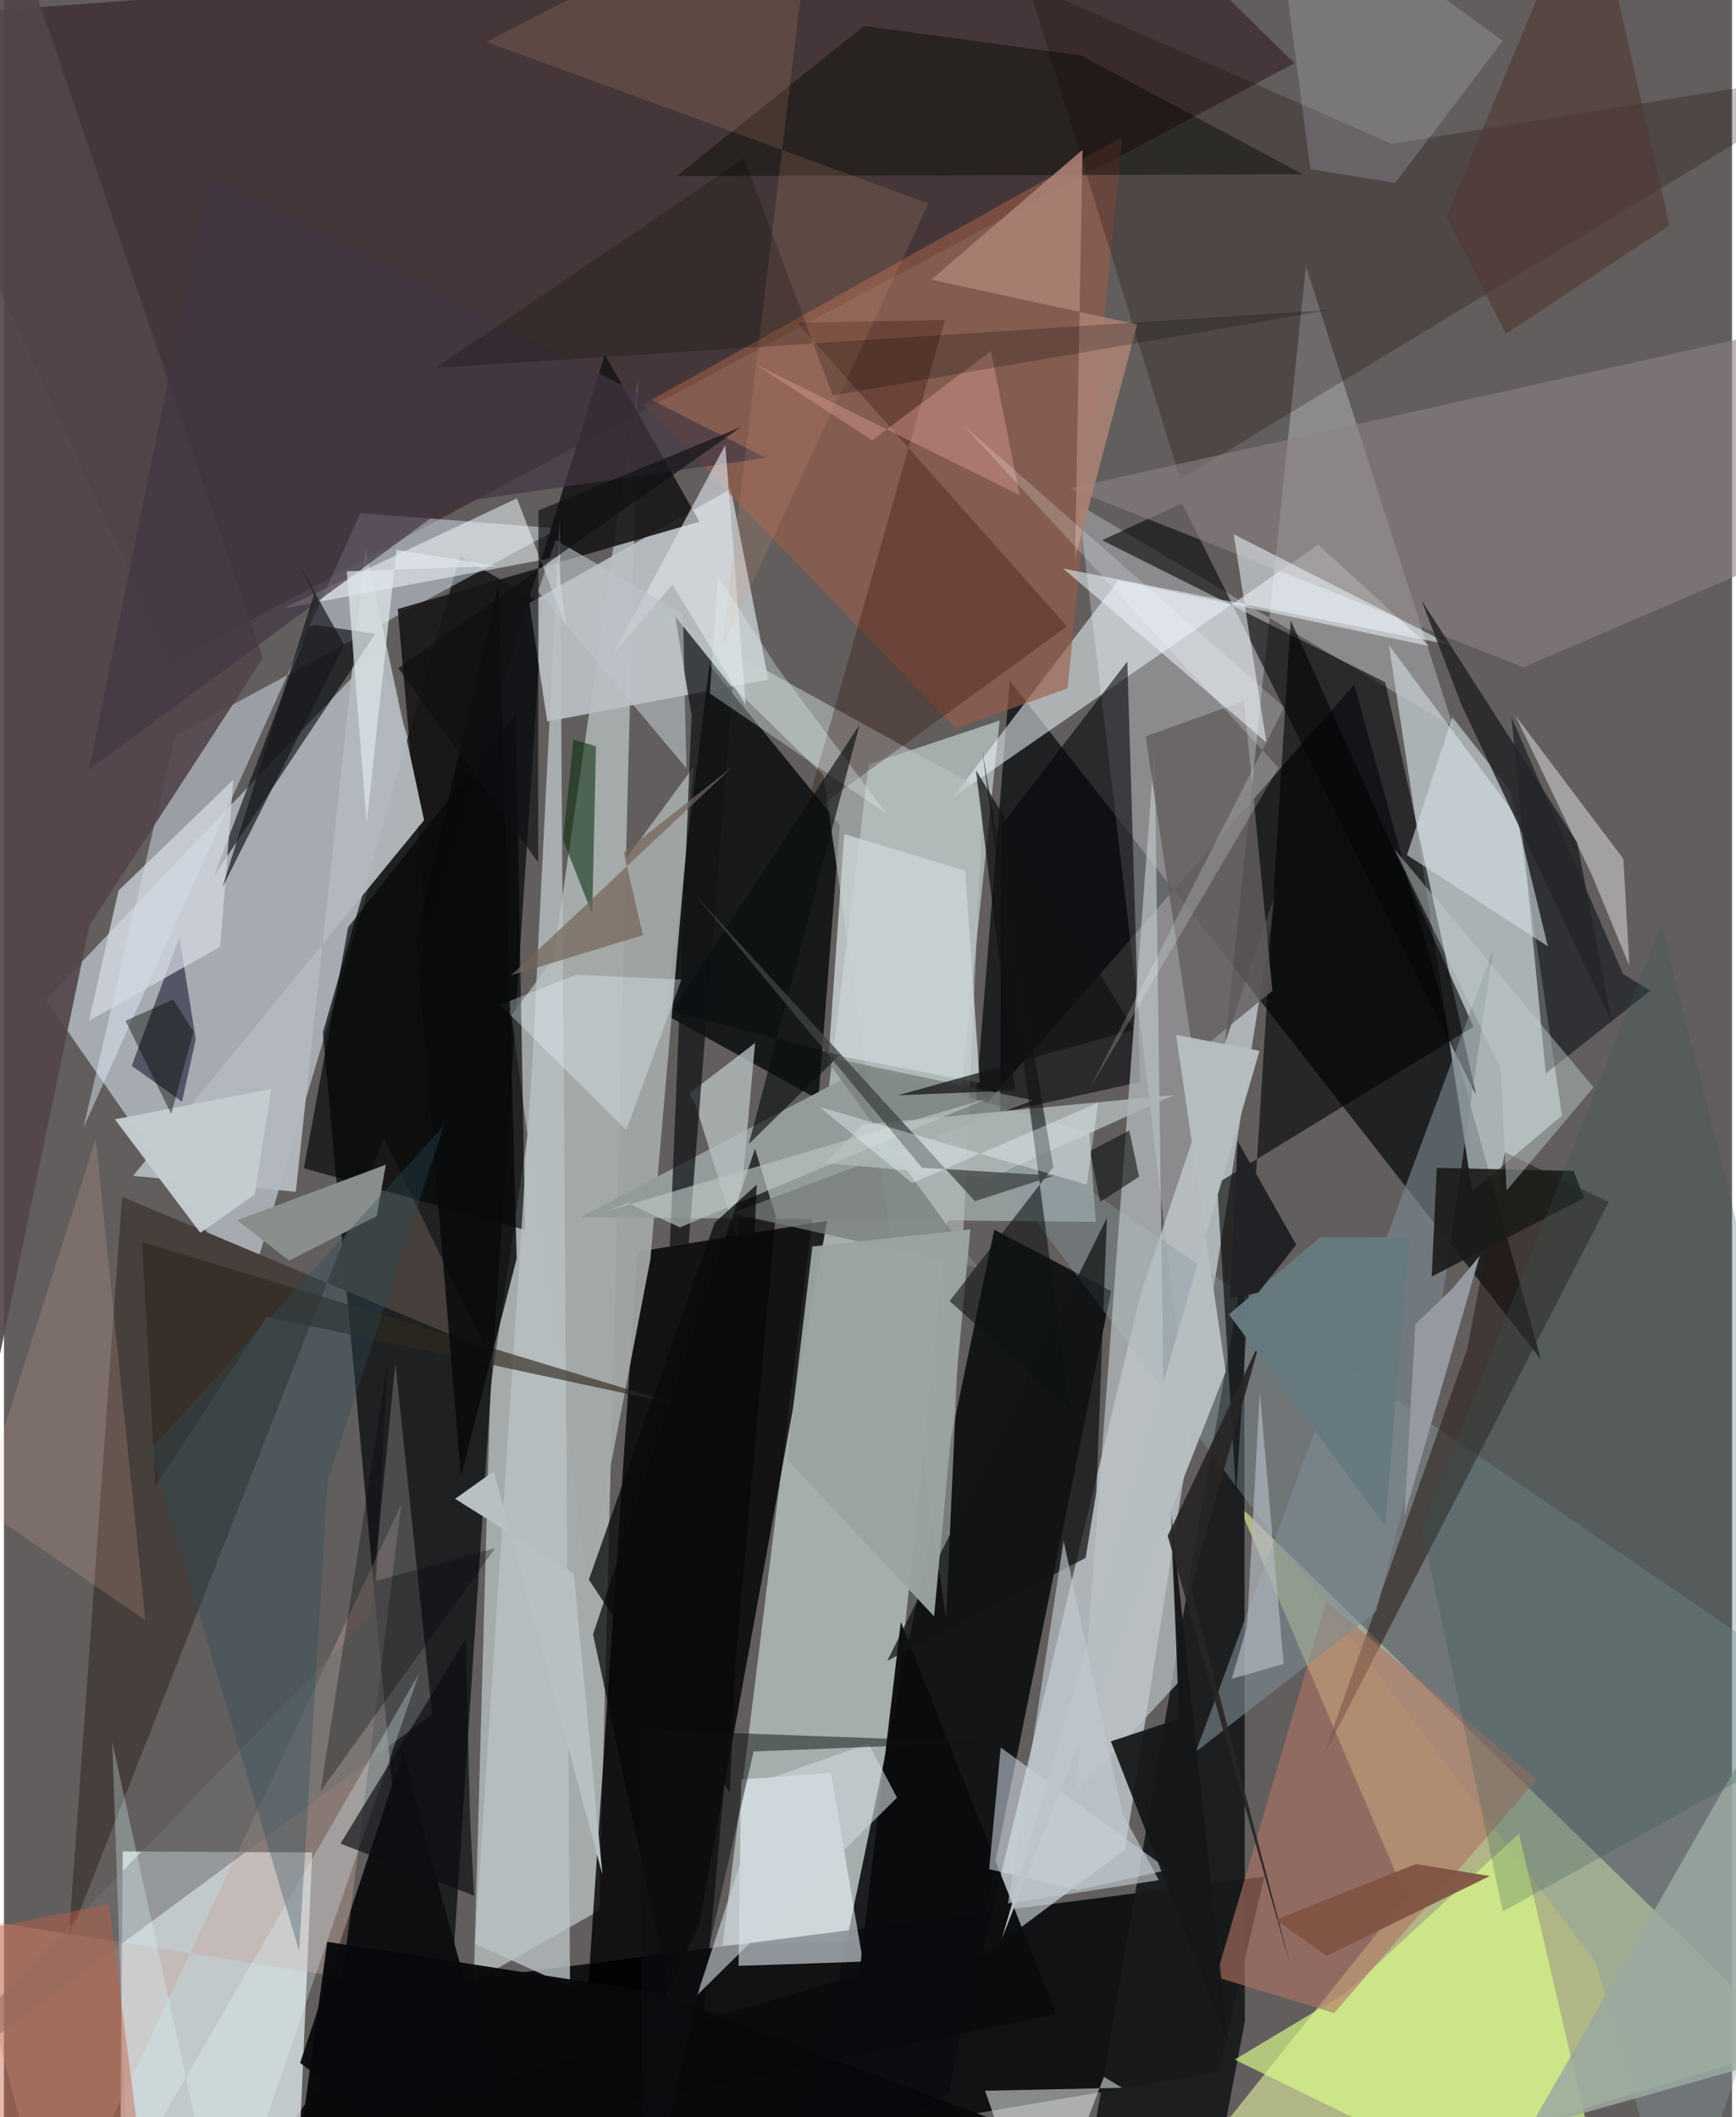 <svg xmlns="http://www.w3.org/2000/svg" width="228" height="278" viewBox="0 0 836 1024"><path fill="#615e5d" d="M0 0h836v1024H0z"/><path fill="#e5f6f5" fill-opacity=".525" d="M481.682 348.533l-61.609 589.823-72.446 2.57 70.77-571.284z"/><path fill="#000104" fill-opacity=".812" d="M95.486 1086l491.852-83.762 22.432-94.573-423.198 54.533z"/><path fill="#dee99c" fill-opacity=".635" d="M865.528 989.367L543.75 1086l134.52-168.565-81.156-189.714z"/><path fill="#dcebeb" fill-opacity=".549" d="M235.294 672.076l71.496-489.439-18.7 741.287-60.815 34.577z"/><path fill="#ccd7de" fill-opacity=".639" d="M196.846 360.74l-15.95-46.128L20.26 483.546l98.088 141.13z"/><path fill="#e3ecef" fill-opacity=".749" d="M57.43 895.458l91.702.508-5.875 134.648-86.872-.705z"/><path fill="#000406" fill-opacity=".682" d="M220.613 269.007l-66.35 230.459L208.199 1086l52.519-793.938z"/><path fill="#000103" fill-opacity=".808" d="M306.528 605.441l-30.653 456.19 60.319-130.441 62.055-340.749z"/><path fill="#ebfaff" fill-opacity=".549" d="M472.73 946.573l77.114-320.527 65.893-196.009-73.43 464.588z"/><path fill="#372327" fill-opacity=".651" d="M555.312-37.179l68.979 67.757L80.989 320.352-62 9.492z"/><path fill="#0c0d10" fill-opacity=".898" d="M383.81 1053.712l95.247-458.938 56.593 29.662-78.78 388.339z"/><path fill="#010406" fill-opacity=".671" d="M469.52 540.244l17.06-211.036 256.95 328.287-90.346-326.405z"/><path fill="#e9fafd" fill-opacity=".541" d="M710.292 576.29l-40.265-264.222 62.561 84.109 21.113 143.385z"/><path fill="#c2c7cb" fill-opacity=".435" d="M572.12 683.92l57.752-555.252 71.253 222.947-181.25-107.58z"/><path fill="#babec2" fill-opacity=".937" d="M351.619 236.443l18.169 92.19-106.96 20.347-8.643-57.287z"/><path fill="#080a0d" fill-opacity=".824" d="M394.002 531.806l-73.751-40.932 21.02-169.225 63.066 77.437z"/><path fill="#191a1c" fill-opacity=".941" d="M600.303 977.717l-10.426 54.737-70.413 44.316 80.562-466.614z"/><path fill="#a4a9a7" fill-opacity=".925" d="M245.518 491.182l88.058-120.346-20.832 238.147-30.377 157.919z"/><path fill="#e5effc" fill-opacity=".443" d="M172.382 248.203l96.188 7.377L82.872 355.822 38.385 545.588z"/><path fill="#ebf3f6" fill-opacity=".557" d="M539.179 280.596L689.46 312.5l-53.65-49.062L458.96 385.79z"/><path fill="#949b9b" fill-opacity=".992" d="M528.184 590.95l-249.396-2.21 138.377-72.77 107.953 31.878z"/><path fill="#473f3b" fill-opacity=".992" d="M232.987 652.681L57.13 578.79 31.28 938.078l152.562-387.661z"/><path fill="#eef7ff" fill-opacity=".565" d="M415.54 948.769l-15.442-91.317-43.499 3.277-1.217 90.085z"/><path fill="#879ea5" fill-opacity=".384" d="M898 830.37L448.164 523.11l321.844 426.014L809.365 1086z"/><path fill="#191618" fill-opacity=".906" d="M190.495 294.561l145.947-42.25-45.77-80.835-86.425 278.947z"/><path fill="#020508" fill-opacity=".58" d="M549.635 523.297l-67.697 14.984.58-139.062 60.94-79.249z"/><path fill="#b3b9bd" fill-opacity=".957" d="M141.188 576.435l33.657-311.705 28.391 131.972L62.484 568.695z"/><path fill="#0b0d10" fill-opacity=".635" d="M668.265 330.01L531.21 261.269l38.766-17.846L712.14 529.515z"/><path fill="#0f0f12" fill-opacity=".988" d="M204.857 892.686L258.35 1086l-115.07-88.271 50.017-150.831z"/><path fill="#b7c1bf" fill-opacity=".612" d="M313.5 293.728l160.312 88.542-18.052 400.38-59.363-407.804z"/><path fill="#995c49" fill-opacity=".627" d="M460.495 352.306l54.077-19.404 26.394-266.646L309.333 195.59z"/><path fill="#dafd8b" fill-opacity=".659" d="M595.364 996.158l53.934-32.322 83.592-77.016L779.233 1086z"/><path fill="#000409" fill-opacity=".588" d="M179.662 306.511L101.64 423.576l45.673-120.292 2.35-1.017z"/><path fill="#160302" fill-opacity=".243" d="M897.334 33.088L671.427 69.584 495.512-7.538l73.595 239.433z"/><path fill="#bcc4c6" fill-opacity=".69" d="M518.86 866.682l49.39-53.047-7.318-139.313-4.269-312.917z"/><path fill="#8e8284" fill-opacity=".588" d="M515.768 236.178L898 150.888 879.796 260.57l-144.775 62.167z"/><path fill="#53444a" fill-opacity=".91" d="M41.445 447.321L-61.137 938.567-4.484-62 125.26 318.336z"/><path fill="#281914" fill-opacity=".541" d="M707.865 652.533l18.252-95.242 50.216 24.097L638.44 849.119z"/><path fill="#b07464" fill-opacity=".616" d="M639.748 774.356L586.377 956.18l57.103 17.48 97.873-112.82z"/><path fill="#01070c" fill-opacity=".51" d="M745.873 519.235l50.59-40.075-13.213-8.055-53.93-124.088z"/><path fill="#1c1e34" fill-opacity=".596" d="M92.777 502.648l-6.644 30.205-24.327-17.36 23.071-62.057z"/><path fill="#c6a49c" fill-opacity=".388" d="M-17.992 927.499l181.728 28.918 28.517-228.824L23.517 1086z"/><path fill="#000203" fill-opacity=".6" d="M596.09 723.186l-9.209-150.82 124.024-75.776-88.44-196.633z"/><path fill="#7e8b94" fill-opacity=".604" d="M686.725 690.542l33.56-230.617-143.681 387.319 87.256-67.869z"/><path fill="#050606" fill-opacity=".671" d="M166.534 448.439l-21.416 116.6 107.031 29.868-4.558-249.353z"/><path fill="#000501" fill-opacity=".424" d="M521.149 26.884L416.194 12.507 325.4 85.203l302.903-.908z"/><path fill="#b9c1c3" fill-opacity=".792" d="M227.816 940.219l27.728-425.428 13.375-264.748 4.955 710.858z"/><path fill="#898e8c" d="M184.746 563.317l-4.42 24.851-42.369 21.582-25.148-19.558z"/><path fill="#0a0b0d" fill-opacity=".961" d="M-31.638 1086l540.624-111.91-75.104-189.659-20.165 170.57z"/><path fill="#f8ffff" fill-opacity=".506" d="M474.609 1011.223l66.374-1.415-8.836-5.308-31.36 81.5z"/><path fill="#d8e2ec" fill-opacity=".533" d="M476.617 904.065l5.578-58.867 81.214 59.163-43.928 9.768z"/><path fill="#b5bebe" fill-opacity=".788" d="M363.39 504.417l-8.57 95.238-20.213-65.282-2.979-5.553z"/><path fill="#111315" fill-opacity=".725" d="M324.73 298.077l27.778 34.614-40.115 507.26 20.267-493.97z"/><path fill="#f6f4f8" fill-opacity=".439" d="M731.162 346.052l36.969 76.999 18.201 44.085-2.913-51.72z"/><path fill="#635f5f" fill-opacity=".816" d="M613.658 479.24l-38.255 31.166-23.098-154.246 47.61-17.133z"/><path fill="#07080a" fill-opacity=".718" d="M363.335 555.6l-78.346 234.865 49.273 229.928 39.066-432.103z"/><path fill="#141617" fill-opacity=".933" d="M564.72 732.526l27.507 255.514-56.713-145.803 32.922-10.921z"/><path fill="#f4faff" fill-opacity=".518" d="M271.858 303.003l-4.116-33.6-132.728 24.899 113.157-53.283z"/><path fill="#ab8175" fill-opacity=".882" d="M521.771 72.482l-3.617 197.712 30.07-113.285-99.65-21.673z"/><path fill="#e9f0f7" fill-opacity=".565" d="M610.744 359.08l-15.848-100.684 105.05 53.532-187.55-36.95z"/><path fill="#300900" fill-opacity=".29" d="M514.218 302.918L383.776 156.049l71.434-1.276-68.456 240.946z"/><path fill="#6f7072" fill-opacity=".541" d="M189.341 659.173l17.816 169.965L-62 1027.958l239.291-246.396z"/><path fill="#d4dde2" fill-opacity=".596" d="M700.733 346.876l27.764 35.28 18.397 75.547-68.16-44.15z"/><path fill="#767c7a" fill-opacity=".725" d="M497.916 532.215l-145.984 54.629L471.22 613.23l-74.53-102.338z"/><path fill="#cbd4d6" fill-opacity=".816" d="M472.098 523.828l-73.07-14.12 7.475-106.243 58.508 17.626z"/><path fill="#111314" fill-opacity=".729" d="M533.604 588.972l-5.127 132.522-5.215 32.033-95.914 49.723z"/><path fill="#9ca4a0" fill-opacity=".961" d="M378.827 705.785l71.125 75.981 17.585-187.148-76.452 8.249z"/><path fill="#cfd7dd" fill-opacity=".616" d="M418.264 843.282l-48.797 17.275-34.135 104.448 96.698-95.545z"/><path fill="#d5dae2" fill-opacity=".729" d="M55.417 430.731l55.563-53.6-6.326 80.754-63.515 35.84z"/><path fill="#413643" fill-opacity=".69" d="M99.538 85.31L41.14 372.234 216.5 243.266l152.115-21.815z"/><path fill="#082b0c" fill-opacity=".557" d="M284.6 442.075l1.811-81.111-10.876-3.287-5.057 48.486z"/><path fill="#c5cdd1" fill-opacity=".976" d="M94.999 596.263l-41.321-54.887 75.673-14.671-8.081 51.079z"/><path fill="#dee3e7" fill-opacity=".635" d="M294.636 316.45l28.719-33.705 35.49 58.25-9.898-125.725z"/><path fill="#edf1ff" fill-opacity=".176" d="M673.098 88.463l-41.07-6.66L612.985-62l112.099 81.777z"/><path fill="#9aa9a1" fill-opacity=".839" d="M705.602 1086l11.026-50.65L898 984.397V749.832z"/><path fill="#acb5b4" fill-opacity=".859" d="M566.057 529.633l-150.583 14.281-18.07 18.67 79.834 7.099z"/><path fill="#e1f8ff" fill-opacity=".29" d="M52.41 842.516l7.145 211.601L200.85 809.352 105.856 1086z"/><path fill="#1b1c19" fill-opacity=".906" d="M690.688 617.444l2.457-52.594 66.233 1.5 5.024 13.13z"/><path fill="#b7bfc1" fill-opacity=".973" d="M482.798 937.537L591.048 663.4l-24.027-162.863 40.38 7.7z"/><path fill="#355757" fill-opacity=".259" d="M686.086 739.226l115.74-291.924L898 828.772l-172.923 95.759z"/><path fill="#9699a0" fill-opacity=".992" d="M682.759 640.53l-5.217 92.592 36.373-125.682-13.007 15.575z"/><path fill="#b8c0c2" d="M218.262 724.913l18.74-13.305 52.536 195.174-13.886-145.727z"/><path fill="#ffc5b5" fill-opacity=".169" d="M44.41 550.84L-62 886.378V694.052l130.386 89.602z"/><path fill="#de9c7b" fill-opacity=".169" d="M347.286 313.594l99.918-215.208-213.739-78.1L392.725-62z"/><path fill="#ecf8ff" fill-opacity=".337" d="M276.843 471.478l50.904 2.272-26.7 72.84-60.997-60.63z"/><path fill="#c2cccc" fill-opacity=".451" d="M769.027 525.891l-96.366-115.25 51.418 106.08 2.85 59.09z"/><path fill="#0f1111" fill-opacity=".588" d="M457.468 629.304l50.167-64.821-34.48-202.318 42.29 318.84z"/><path fill="#282524" fill-opacity=".914" d="M622.3 950.521L574.246 767.72l33.394-118.943-44.651 94.049z"/><path fill="#09090c" fill-opacity=".965" d="M639.895 1086l-502.822-4.8 19.326-141.993 160.236 24.754z"/><path fill="#242629" fill-opacity=".859" d="M705.167 341.087l72.582 153.107-16.658-86.59-75.32-117.267z"/><path fill="#30281f" fill-opacity=".639" d="M66.772 600.64l260.341 78.994L127.118 636.8l-53.851 81.89z"/><path fill="#e2f3f1" fill-opacity=".329" d="M374.004 322.607l52.869 70.861-85.402-58.06 4.027-56.61z"/><path fill="#dfa19b" fill-opacity=".412" d="M363.11 175.963l128.244 63.513-13.845-69.726-57.484 43.189z"/><path fill="#bcc6c4" fill-opacity=".643" d="M290.982 585.988l10.574-4.151 25.453 11.798 148.817-62.361z"/><path fill="#b1b7bf" fill-opacity=".694" d="M619.077 804.808l-25.107 7.158 7.402-25.24 6.159-113.297z"/><path fill="#dee5ea" fill-opacity=".718" d="M175.473 398.138l-9.604-121.801 72.668-2.535-48.659-7.894z"/><path fill="#0c0e10" fill-opacity=".647" d="M360.322 553.305l53.595-202.777-90.904 138.618 81.201 21.21z"/><path fill="#090a0b" fill-opacity=".745" d="M343.844 591.357l-60.887 172.67 68.17 102.92 13.048-293.993z"/><path fill="#805342" fill-opacity=".922" d="M683.03 901.591l-67.8 26.966 24.63 17.433 78.976-38.62z"/><path fill="#08090a" fill-opacity=".831" d="M221.041 714.212l-21.604-260.635 39.866-170.843 8.752 325.893z"/><path fill="#c76041" fill-opacity=".435" d="M-45.1 940.144l95.834-19.178L71.81 1086l-113.863-78.29z"/><path fill="#050800" fill-opacity=".224" d="M358.055 76.536l42.847 114.738 240.762-41.439-432.887 28.122z"/><path fill="#2b4d5b" fill-opacity=".341" d="M156.662 715.697L142.777 943.61l-71.9-242.463L212.893 544.31z"/><path fill="#17191d" fill-opacity=".702" d="M142.833 273.177l21.804 38.811-58.962 117.22L150 287.348z"/><path fill="#0c0e12" fill-opacity=".675" d="M223.38 792.768l-60.577 98.915 64.615 25.218-1.907-36.42z"/><path fill="#121314" fill-opacity=".722" d="M546.582 497.982l-76.358-125.435 19 154.897-56.775 2.307z"/><path fill="#66797f" fill-opacity=".988" d="M592.636 635.7l75.538 102.172 11.94-139.5-43.507.162z"/><path fill="#404344" fill-opacity=".761" d="M444.137 564.788l63.824 3.856-38.241 12.322-135.923-148.867z"/><path fill="#f8fdff" fill-opacity=".208" d="M619.37 342.11L463.754 205.27l152.854 166.094-91.156 154.902z"/><path fill="#746559" fill-opacity=".71" d="M299.856 412.34l9.23 39.981-63.82 19.481 107.4-101.104z"/><path fill="#bdc3c8" fill-opacity=".608" d="M330.137 371.57l-71.742-85.522 8.486-24.91 61.616 35.761z"/><path fill="#0f1013" fill-opacity=".655" d="M258.586 246.895l-.17 170.225-67.68-93.96L356.61 206.506z"/><path fill="#0f1112" fill-opacity=".506" d="M474.74 842.67l-167.06-6.065 1.328 245.486 53.661-234.948z"/><path fill="#0d1112" fill-opacity=".592" d="M530.315 581.33l18.824-12.18-4.725-22.37-18.938 9.897z"/><path fill="#533a38" fill-opacity=".675" d="M726.564 161.455l-28.674-56.65L767.01-62l38.696 171.05z"/><path fill="#202225" fill-opacity=".984" d="M625.157 602.06l-28.333-50.154-3.793 75.973 13.748-2.622z"/><path fill="#030500" fill-opacity=".424" d="M81.887 483.41l9.78 15.57-10.756 39.854-22.09-45.132z"/><path fill="#f1fdfe" fill-opacity=".365" d="M439.347 572.234l-44.803-36.839L523.84 572.94l5.517-39.585z"/><path fill="#c1c9cf" fill-opacity=".643" d="M512.644 745.29L485.71 920.645l73.003-11.3-17.63-32.286z"/><path fill="#000509" fill-opacity=".306" d="M185.623 658.8l-5.58 105.83 57.584-15.833-84.476 117.639z"/></svg>